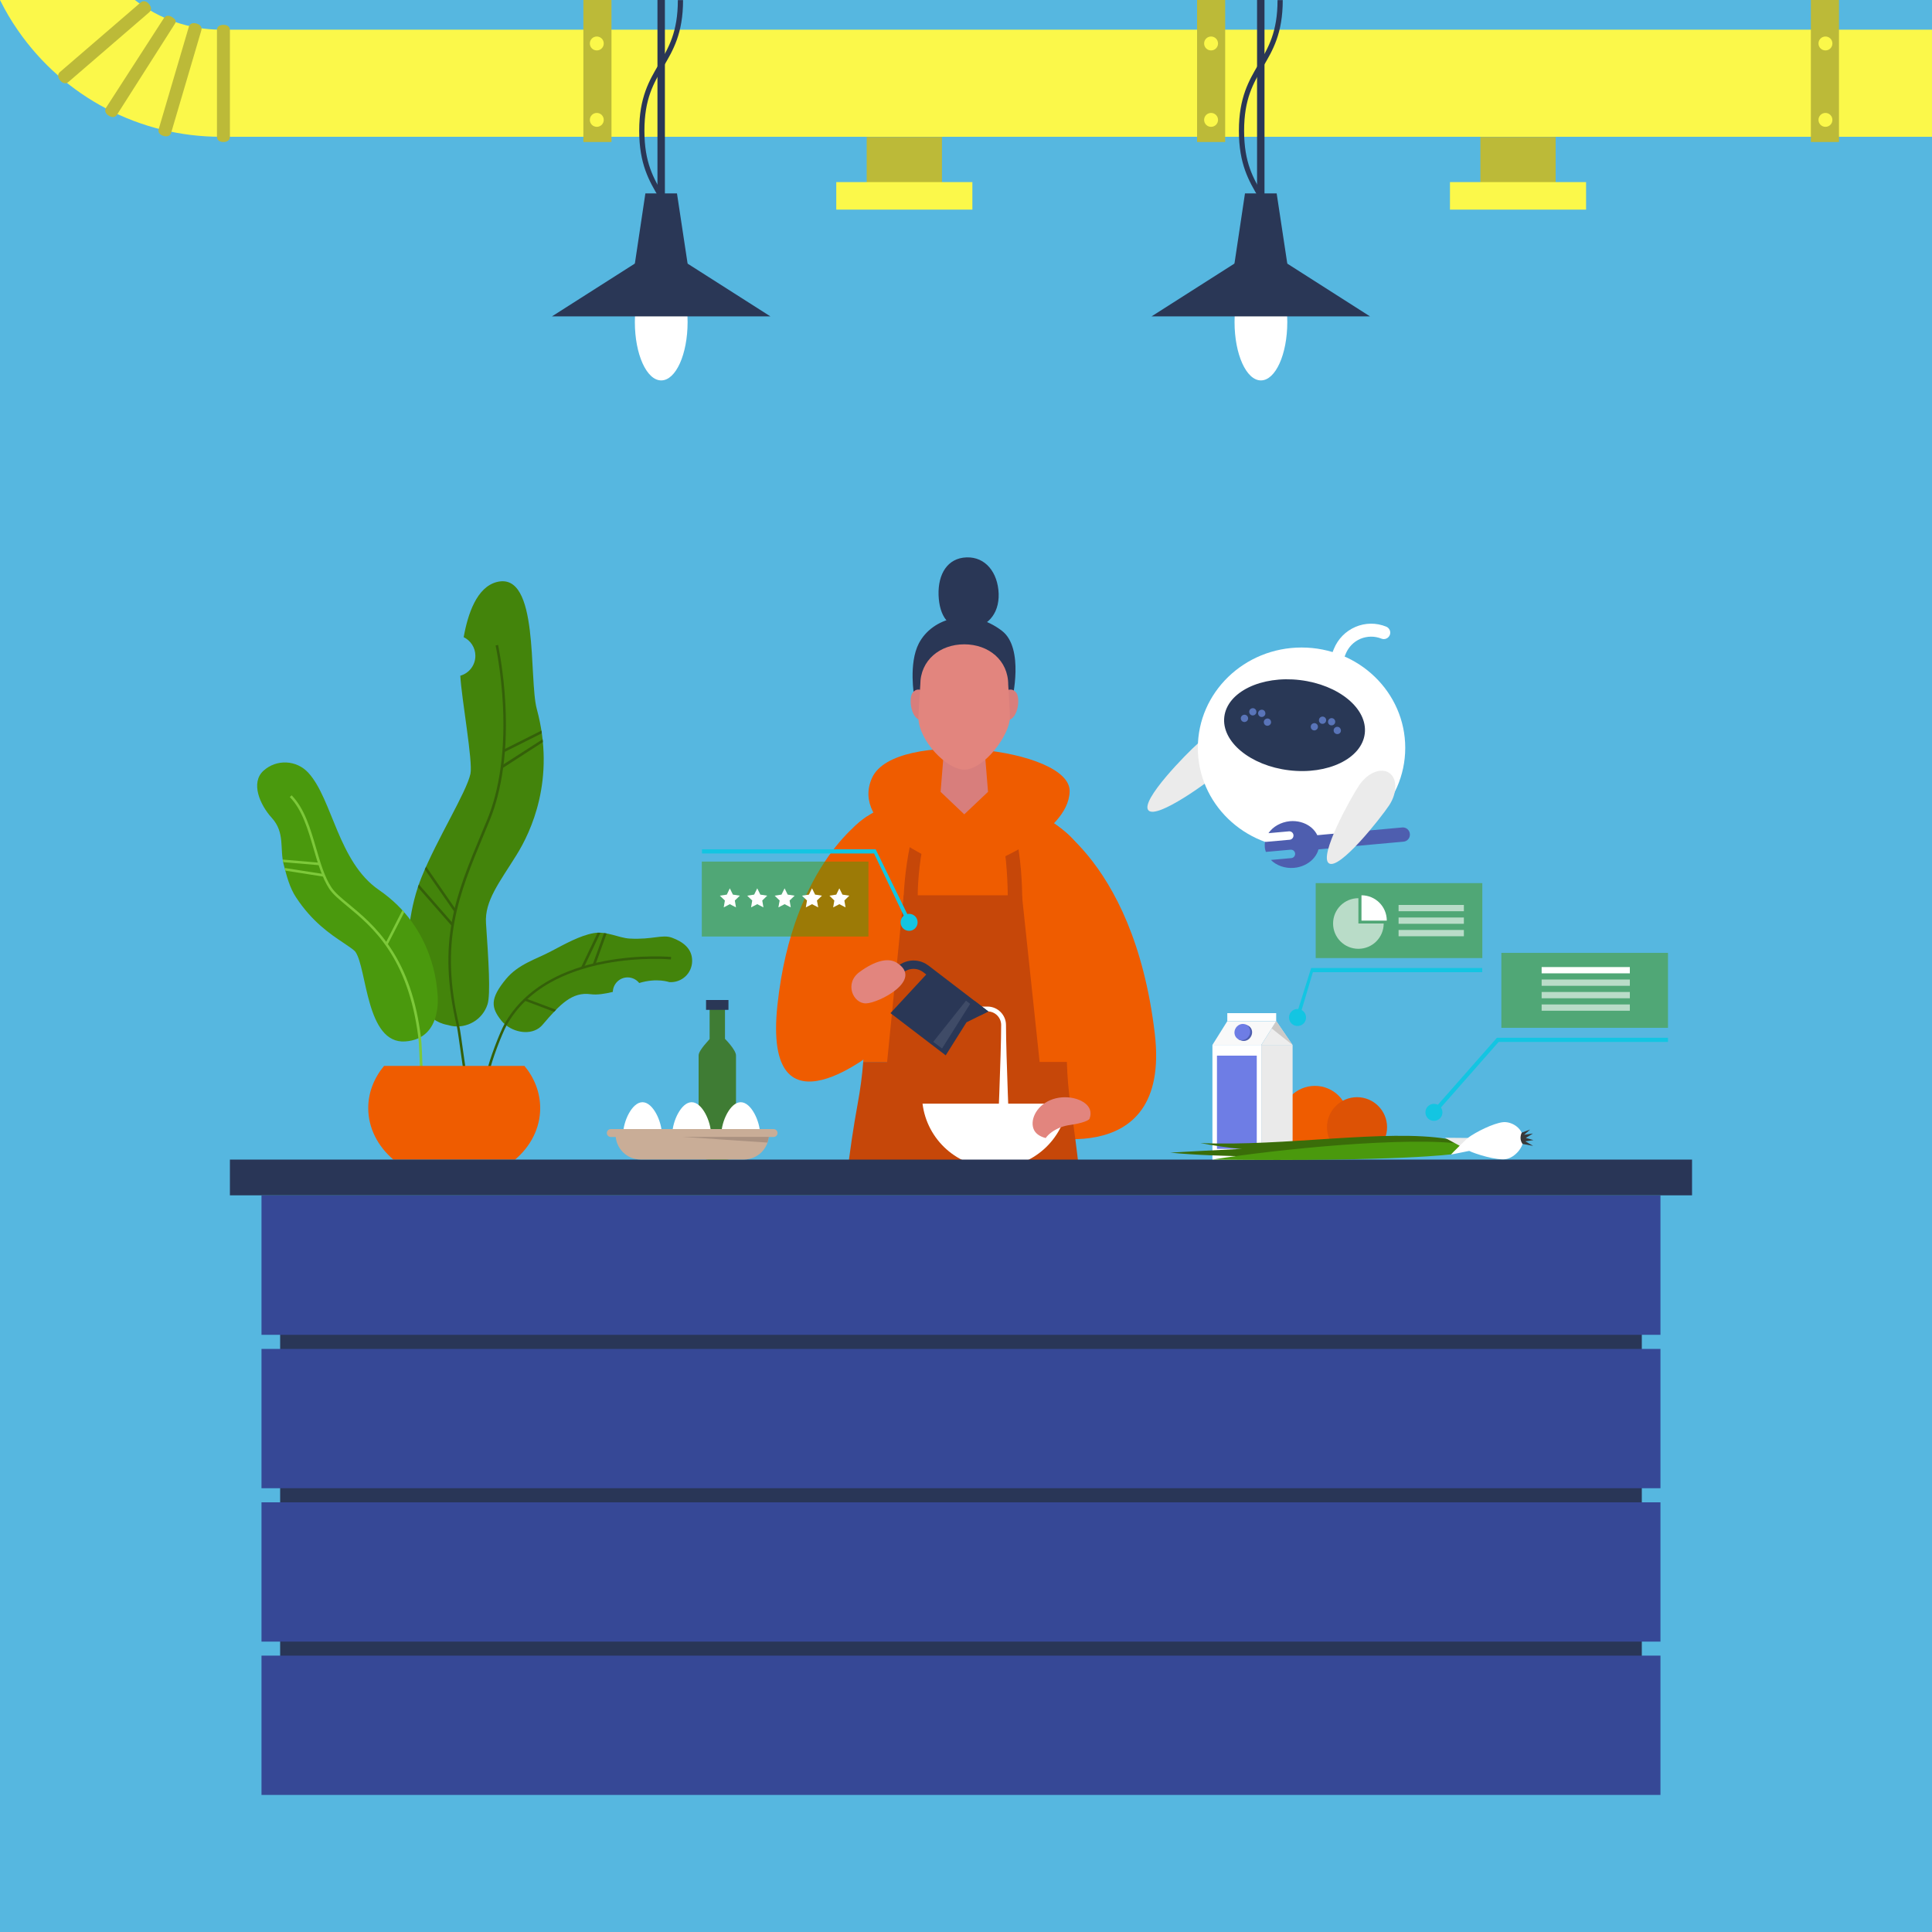 <?xml version="1.0" encoding="utf-8"?>
<!-- Generator: Adobe Illustrator 27.3.1, SVG Export Plug-In . SVG Version: 6.00 Build 0)  -->
<svg version="1.1" id="Layer_1" xmlns="http://www.w3.org/2000/svg" xmlns:xlink="http://www.w3.org/1999/xlink" x="0px" y="0px"
	 viewBox="0 0 2000 2000" style="enable-background:new 0 0 2000 2000;" xml:space="preserve">
<style type="text/css">
	.st0{fill:#56B7E0;}
	.st1{fill:#BCBA38;}
	.st2{fill:#FBF84A;}
	.st3{fill:#2A3756;}
	.st4{fill:#FFFFFF;}
	.st5{fill:#EF5C00;}
	.st6{fill:#C64709;}
	.st7{opacity:0.1;fill:#FFFFFF;enable-background:new    ;}
	.st8{fill:#E2857E;}
	.st9{fill:#D87E7C;}
	.st10{fill:#43840B;}
	.st11{fill:#346009;}
	.st12{fill:#4A990D;}
	.st13{fill:#7DC93A;}
	.st14{fill:#293657;}
	.st15{fill:#364896;}
	.st16{opacity:0.8;fill:#3A6D09;enable-background:new    ;}
	.st17{fill:#DD5205;}
	.st18{fill:#6E7DE5;}
	.st19{fill:#F9F9F9;}
	.st20{fill:#EAEAEA;}
	.st21{fill:#EDEDED;}
	.st22{fill:#CCCAC8;}
	.st23{fill:#4E5EAF;}
	.st24{fill:#3A6D09;}
	.st25{fill:#383838;}
	.st26{fill:#C9AD97;}
	.st27{fill:#AA9180;}
	.st28{fill:#EBEBEB;}
	.st29{fill:#293856;}
	.st30{fill:#5974B8;}
	.st31{fill:#13C5E2;}
	.st32{opacity:0.5;fill:#4A990D;enable-background:new    ;}
	.st33{opacity:0.6;fill:#FFFFFF;enable-background:new    ;}
</style>
<rect class="st0" width="2000" height="2000"/>
<g>
	<g>
		<g>
			<rect x="897.2" y="141.8" class="st1" width="77.9" height="59.8"/>
			<rect x="865.7" y="188.5" class="st2" width="140.9" height="28.5"/>
			<rect x="1532.5" y="141.8" class="st1" width="77.9" height="59.8"/>
			<rect x="1501" y="188.5" class="st2" width="140.9" height="28.5"/>
		</g>
		<path class="st2" d="M2000,141.6H228.5c-83.7,0-162.2-41.1-209.9-110.1C11.6,21.5,5.4,10.9,0,0h139.6
			c25.1,19.6,56.3,30.7,88.9,30.7H2000V141.6L2000,141.6z"/>
		<g>
			<rect x="603.9" class="st1" width="29.1" height="147"/>
			<rect x="1239.2" class="st1" width="29.1" height="147"/>
			<rect x="1874.6" class="st1" width="29.1" height="147"/>
			<g>
				<path class="st2" d="M625,45c0,4-3.2,7.2-7.2,7.2s-7.2-3.2-7.2-7.2s3.2-7.2,7.2-7.2S625,41,625,45z"/>
				<path class="st2" d="M1260.9,45c0,4-3.2,7.2-7.2,7.2s-7.2-3.2-7.2-7.2s3.2-7.2,7.2-7.2S1260.9,41,1260.9,45z"/>
				<path class="st2" d="M1896.9,45c0,4-3.2,7.2-7.2,7.2s-7.2-3.2-7.2-7.2s3.2-7.2,7.2-7.2S1896.9,41,1896.9,45z"/>
				<path class="st2" d="M625,124.1c0,4-3.2,7.2-7.2,7.2s-7.2-3.2-7.2-7.2s3.2-7.2,7.2-7.2S625,120.1,625,124.1z"/>
				<path class="st2" d="M1260.9,124.1c0,4-3.2,7.2-7.2,7.2s-7.2-3.2-7.2-7.2s3.2-7.2,7.2-7.2S1260.9,120.1,1260.9,124.1z"/>
				<path class="st2" d="M1896.9,124.1c0,4-3.2,7.2-7.2,7.2s-7.2-3.2-7.2-7.2s3.2-7.2,7.2-7.2S1896.9,120.1,1896.9,124.1z"/>
			</g>
		</g>
		<g>
			<path class="st1" d="M238,141.6c0,3.7-3,5.4-6.7,5.4l0,0c-3.7,0-6.7-1.7-6.7-5.4V31.1c0-3.7,3-5.4,6.7-5.4l0,0
				c3.7,0,6.7,1.7,6.7,5.4V141.6z"/>
			<path class="st1" d="M177.2,137.4c-1.1,3.6-4.4,4.4-8,3.3l0,0c-3.6-1.1-6-3.5-4.9-7.1l31.2-105.9c1.1-3.6,4.4-4.4,8-3.3l0,0
				c3.6,1,6,3.5,4.9,7.1L177.2,137.4z"/>
			<path class="st1" d="M121.1,118.8c-2,3.1-5.5,2.9-8.6,0.9l0,0c-3.1-2-4.7-5.1-2.7-8.2l59.9-92.8c2-3.1,5.5-2.9,8.6-0.9l0,0
				c3.1,2,4.7,3.8,2.7,6.9L121.1,118.8L121.1,118.8z"/>
			<path class="st1" d="M70.8,84.9c-2.8,2.4-6.1,1.3-8.5-1.6l0,0c-2.4-2.8-3.1-6.2-0.3-8.7l83.7-72.1c2.8-2.4,6.1-1.2,8.5,1.6l0,0
				c2.4,2.8,3.1,6.2,0.3,8.6L70.8,84.9L70.8,84.9z"/>
		</g>
	</g>
	<g>
		<g>
			<g>
				<rect x="680.6" class="st3" width="7.7" height="270.7"/>
				<path class="st3" d="M707.1,270.7h-5.4c0-33.1-9.5-49.2-19.6-66.3c-10-16.9-20.4-34.5-20.4-69s10.4-52.1,20.4-69
					c10.1-17.1,19.6-33.2,19.6-66.3h5.4c0,34.6-10.4,52.1-20.4,69c-10.1,17.1-19.6,33.2-19.6,66.3s9.5,49.2,19.6,66.3
					C696.8,218.6,707.1,236.1,707.1,270.7z"/>
			</g>
			<g>
				<path class="st4" d="M711.8,333.4c0,33.4-12.2,60.4-27.3,60.4s-27.3-27-27.3-60.4s12.2-60.4,27.3-60.4S711.8,300,711.8,333.4z"
					/>
				<polygon class="st3" points="797.5,327.5 571.4,327.5 657.1,272.9 684.5,248.9 711.8,272.9 				"/>
				<polygon class="st3" points="711.8,272.9 657.2,272.9 668.1,200.2 700.8,200.2 				"/>
			</g>
		</g>
		<g>
			<g>
				<rect x="1301.3" class="st3" width="7.7" height="270.7"/>
				<path class="st3" d="M1327.9,270.7h-5.4c0-33.1-9.5-49.2-19.6-66.3c-10-16.9-20.4-34.5-20.4-69s10.4-52.1,20.4-69
					c10.1-17.1,19.6-33.2,19.6-66.3h5.4c0,34.6-10.4,52.1-20.4,69c-10.1,17.1-19.6,33.2-19.6,66.3s9.5,49.2,19.6,66.3
					C1317.5,218.6,1327.9,236.1,1327.9,270.7z"/>
			</g>
			<g>
				<path class="st4" d="M1332.6,333.4c0,33.4-12.2,60.4-27.3,60.4s-27.3-27-27.3-60.4s12.2-60.4,27.3-60.4S1332.6,300,1332.6,333.4
					z"/>
				<polygon class="st3" points="1418.2,327.5 1192.1,327.5 1277.8,272.9 1305.2,248.9 1332.6,272.9 				"/>
				<polygon class="st3" points="1332.6,272.9 1277.9,272.9 1288.8,200.2 1321.6,200.2 				"/>
			</g>
		</g>
	</g>
</g>
<g>
	<path class="st5" d="M1073.2,841.6c0,0,99.8,40.5,122.2,228.1c17.7,148.4-133.3,103.1-133.3,103.1s12.7-80.4,5.1-172.9
		C1063.6,956.2,1073.2,841.6,1073.2,841.6L1073.2,841.6z"/>
	<g>
		<path class="st5" d="M1118.7,881.6c-8.8-28.4-81.4-58.3-95.9-62c-17.5-7.3-25.9-1.4-49.1,0c-27.3,1.7-85.8,19.3-99.2,50.4
			c-5,34.3,27.7,121.6,19.1,229.2h210.8C1101.6,1002.6,1133.2,928.3,1118.7,881.6L1118.7,881.6z"/>
		<path class="st6" d="M1104.4,1099.3H893.6c-1.1,14.1-3,28.4-5.7,43.1c-4.5,24.6-8.2,49.5-11,74.2c0,0,239.2,2.8,240.6-1.3
			c-2.5-23-5.5-46.1-8.9-68.9C1106.1,1130.1,1104.9,1114.4,1104.4,1099.3z"/>
	</g>
	<polygon class="st6" points="1077.2,1108.7 917.8,1104.8 935.5,926.8 1057.9,926.8 	"/>
	<path class="st5" d="M898.2,844.8c0,0-77.4,46.3-93.4,195.6c-15.7,146.4,104.5,45,104.5,45L898.2,844.8L898.2,844.8z"/>
	<g>
		<path class="st6" d="M1022.8,819.7c22.5,38.6,20.4,116,20.4,116.3l14.9,0.4c0.2-4.5,2.2-103.7-36-125.2L1022.8,819.7L1022.8,819.7
			z"/>
		<path class="st6" d="M970.4,813.7c-33.3,30.3-35.1,117.1-35.2,120.8l14.9,0.2c0-0.2-2.9-60.8,23.5-115c0.2-0.3,0.9-9.4,0.9-9.4
			C973.2,811.3,971.8,812.5,970.4,813.7L970.4,813.7z"/>
	</g>
	<g>
		<path class="st4" d="M1045.2,1181.4h-12.7c0,0,3.9-90.3,3.9-120.3c0-7.8-6.3-14.1-14.1-14.1h-20.2v-5h20.2
			c10.5,0,19.1,8.6,19.1,19.1C1041.4,1091.2,1045.2,1181.4,1045.2,1181.4L1045.2,1181.4z"/>
		<g id="tea_pot">
			<g>
				<polygon class="st3" points="1000.5,1058.3 1023.1,1047.1 1009.1,1036.3 1008.4,1038.1 963.5,1003.8 921.8,1048.8 979,1092.5 
									"/>
				<path class="st3" d="M924.7,1019.6l-6.9-5.3l7.7-10.1c8.5-11,24.3-13.2,35.4-4.8c0,0,0,0,0.2,0.1l0,0l62,47.5l-8.7,4.3
					c0,0-58.4-44.7-58.8-45c-7.2-5.5-17.7-4-23.2,3.2L924.7,1019.6z"/>
			</g>
			<polygon class="st7" points="975.2,1085.4 966.1,1078.5 1000,1035.9 1004.3,1039.2 			"/>
		</g>
	</g>
	<path class="st4" d="M1030.2,1208.9c38.7,0,70.6-29,75.2-66.4H955C959.6,1180,991.5,1208.9,1030.2,1208.9L1030.2,1208.9z"/>
	<path class="st8" d="M1090.1,1137.8c16.2-5.3,34.9,0.9,38.2,11c1,2.9,0.8,6.1-0.4,9.2c-1.2,3.1-14.5,5.9-20.4,6.6
		c-3,0.4-6.3,1.2-9.5,2.4c-6.9,2.7-12.5,6.8-15.5,11.1c-6.4-1.6-11.2-5-12.8-10.1C1066.4,1157.9,1073.9,1143.1,1090.1,1137.8
		L1090.1,1137.8z"/>
	<path id="hand" class="st8" d="M928.3,996.6c-8.8-5.5-22.4-2.2-38.5,9.6s-6.6,32.7,6.6,32.5C909.6,1038.5,956.7,1014.4,928.3,996.6
		L928.3,996.6z"/>
	<g id="_02_Front">
		<g id="hoodie">
			<path class="st5" d="M970.4,891.7c0,0-91.1-35.9-67.5-86.8c23.6-50.9,205.5-30.7,204.4,14.3s-88.7,76.8-88.7,76.8L970.4,891.7
				L970.4,891.7z"/>
		</g>
		<g id="head">
			<path class="st3" d="M946.4,721c0,0-6.1-34,4.8-55c13.7-26.4,53.2-38.3,86.1-12.9c23.3,18,10.4,71.3,10.4,71.3L979,695.1
				L946.4,721z"/>
			<polygon class="st9" points="1022.8,819.7 998.2,843 973.7,819.7 978,766.8 1018.5,766.8 			"/>
			<path class="st9" d="M955,715c0,0-5.8-3.8-10.3,2.2s-1.5,28.4,9.7,28.4S955,715,955,715L955,715z"/>
			<path class="st9" d="M1041.8,715c0,0,5.8-3.8,10.3,2.2s1.5,28.4-9.7,28.4S1041.8,715,1041.8,715L1041.8,715z"/>
			<path class="st8" d="M1043.7,708.7c0-25.2-20.3-41.7-45.5-41.7s-45.5,16.5-45.5,41.7c0,0-2,32.1-2,33.7
				c0,23.9,29.3,54.3,47.4,54.3c20.9,0,47.4-36.2,47.4-54.3C1045.7,740.9,1043.7,708.7,1043.7,708.7L1043.7,708.7z"/>
			<path class="st3" d="M1033.8,614.5c0.7,21.7-12.4,35.7-32.2,36.4s-29.2-13.2-30-34.9c-0.7-21.7,9.2-38.3,28.9-39
				C1020.3,576.3,1033,592.8,1033.8,614.5L1033.8,614.5z"/>
		</g>
	</g>
</g>
<g>
	<g id="plant">
		<g>
			<path class="st10" d="M523.8,1013.5c12.8-15.5,31.2-20.5,46.6-28.7c15-7.9,29.8-16.2,44-18.8c13.5-2.4,26.2,5,37.4,5.6
				c23.8,1.3,33.6-4.6,43.8-0.9c12,4.4,21.1,11.7,20.9,24.3s-10.7,22.4-23.5,21.7c-0.3,0-12.7-4.7-31.3,0.9c-2.8-3.5-7.1-5.8-12-5.8
				c-8.3,0-15.1,6.7-15.3,15c-8,2-16.3,3.3-23,2.4c-19.2-2.6-31.6,10.3-49.8,31.7c-9.3,10.9-26.8,8.9-37.6,0.5
				c-1.8-1.4-3.6-3.1-5.1-5C508.5,1043.2,506.8,1034.1,523.8,1013.5L523.8,1013.5z"/>
			<path class="st10" d="M436.5,907.8c16-39.5,46.3-87.5,50.5-106.7c2.7-12.6-9.2-77.7-10.5-101.6c9-2.5,15.6-10.8,15.6-20.6
				c0-8.5-4.9-15.8-12.1-19.3c4.3-24.2,13.6-51.8,34.3-57.1c44.3-11.3,32.9,100.3,41.4,131.5c19.8,72.9-6.3,127.4-20.9,150.9
				c-17.7,28.5-33.2,47.6-31.7,70.7c2.6,38,4.9,73.6,1.6,84c-5.1,16-21.3,25.4-37.5,22.4c-1.3-0.2-2.6-0.8-4-1
				C418.5,1053,412.2,967.8,436.5,907.8L436.5,907.8z"/>
			<g>
				<path class="st11" d="M484.6,1139.1l2.5-0.7c-1.3-4.4-4.3-25.9-6.9-44.8c-2.1-15-3.9-28-4.7-31.2
					c-20.8-87.7-1.2-134.7,25.9-199.8c1.8-4.3,3.6-8.6,5.4-13.1c9.2-22.2,19.4-61,16.4-120.1c-1.8-35.3-7.6-61.5-7.6-61.8l-2.6,0.6
					c0.1,0.3,5.8,26.3,7.6,61.3c3,58.6-7.2,97-16.2,118.9c-1.8,4.4-3.6,8.8-5.4,13c-27.3,65.5-47,112.8-26,201.4
					c0.7,3.1,2.6,16.7,4.6,31C480.3,1112.9,483.3,1134.5,484.6,1139.1L484.6,1139.1z"/>
				<polygon class="st11" points="470.4,944 472.5,942.5 441.1,897.1 439.8,900 				"/>
				<polygon class="st11" points="467.6,958.4 469.6,956.7 433.6,915.6 432.6,918.5 				"/>
				<polygon class="st11" points="522,778.6 560.9,759.1 560.5,756.3 520.9,776.2 				"/>
				<polygon class="st11" points="520.5,795 562,768.2 561.7,765.3 519,792.7 				"/>
			</g>
			<g>
				<path class="st12" d="M367.9,985.3c-1.4-1.9-7.3-5.9-12.1-9.1c-13.8-9.2-32.6-21.8-49.3-47.2c-6.6-10-9.6-21.6-12.8-33.9
					c-4.3-16.5,1.6-33.2-12.4-48.5c-12.3-13.5-22.1-36.4-8.6-48.7s34.4-11.3,46.6,2.2c24.9,27.3,30.7,92.2,73,121.2
					c57.8,39.6,59.8,101.4,60.5,106.1c0,0,6.8,47.9-33.3,50.7C378.8,1080.9,380,1002.4,367.9,985.3L367.9,985.3z"/>
				<path class="st13" d="M435.9,1145.9l2.6-0.1v-0.4c-0.3-14.8-1.3-59.9-2.7-71.3c-4.6-37.6-15-68.1-31.8-93.2
					c-14.2-21.3-30-34.2-42.6-44.7c-8.2-6.7-14.6-12-18.3-17.6c-7.2-10.9-11.4-25.4-15.9-40.8c-5.9-20.1-12-40.9-25.3-54.5l-1.9,1.8
					c12.9,13.2,18.8,33.6,24.6,53.4c4.5,15.5,8.9,30.2,16.2,41.5c3.9,5.9,10.5,11.3,18.8,18.2c25.1,20.7,63.1,51.9,73.5,136.2
					c0.9,7.5,1.8,31.4,2.6,71.1L435.9,1145.9L435.9,1145.9z"/>
				<polygon class="st13" points="330.8,895.7 331,893.1 292.7,889.8 293.1,892.5 				"/>
				<polygon class="st13" points="335,907.5 335.5,904.9 294.6,898.5 295.4,901.3 				"/>
				<polygon class="st13" points="401.2,978 418.5,944.3 416.6,942.2 398.9,976.8 				"/>
			</g>
			<g>
				<path class="st11" d="M506.7,1109.7c1.9-11.1,13.2-40.3,17.9-48.6c10.1-18,25.3-32.8,45.2-44c15.9-8.9,34.9-15.6,56.3-19.7
					c36.6-7,68.1-4.3,68.4-4.2l0.2-2.6c-0.3,0-32.1-2.8-69.1,4.3c-21.7,4.2-40.9,10.9-57.1,20c-20.3,11.4-35.8,26.5-46.2,45
					c-4.8,8.6-16.2,37.9-18.2,49.4L506.7,1109.7L506.7,1109.7z"/>
				<polygon class="st11" points="616.2,999 628,966.3 625.3,965.9 613.7,998.1 				"/>
				<polygon class="st11" points="604,1002.4 621.6,965.6 618.7,965.5 601.6,1001.3 				"/>
				<polygon class="st11" points="575.6,1045.3 544,1033.5 543.1,1035.9 573.6,1047.4 				"/>
			</g>
		</g>
		<path class="st5" d="M559.2,1147.1c0,20.8-9.9,39.7-26,53.3h-126c-16-13.7-26-32.5-26-53.3c0-16.3,6.1-31.3,16.4-43.7h145.3
			C553.2,1115.8,559.2,1130.9,559.2,1147.1z"/>
	</g>
	<g>
		<rect x="290" y="1281" class="st14" width="1409.6" height="525.8"/>
		<g>
			<rect x="270.7" y="1237.6" class="st15" width="1448.2" height="144.2"/>
			<rect x="270.7" y="1396.4" class="st15" width="1448.2" height="144.2"/>
			<rect x="270.7" y="1555.2" class="st15" width="1448.2" height="144.2"/>
			<rect x="270.7" y="1713.9" class="st15" width="1448.2" height="144.2"/>
		</g>
		<rect x="238" y="1200.4" class="st14" width="1513.6" height="37"/>
	</g>
</g>
<g>
	<g>
		<path class="st16" d="M750.5,1075.4L750.5,1075.4V1043h-15.9v32.4l0,0c0.8,0-11.4,11.4-11.4,17.2v97.4c0,5.9,4.8,10.6,10.6,10.6
			h17.5c5.9,0,10.6-4.8,10.6-10.6v-97.4C761.9,1086.8,750.5,1075.4,750.5,1075.4L750.5,1075.4z"/>
		<rect x="730.9" y="1035.2" class="st3" width="23.2" height="10.2"/>
	</g>
	<circle class="st5" cx="1361.2" cy="1158.9" r="34.8"/>
	<circle class="st17" cx="1404.8" cy="1166.9" r="31.1"/>
	<g>
		<rect x="1255.1" y="1081.7" class="st4" width="50.6" height="118.7"/>
		<rect x="1259.8" y="1092.8" class="st18" width="41.2" height="96.5"/>
		<polygon class="st19" points="1305.7,1081.7 1255.1,1081.7 1270.5,1057.1 1321.2,1057.1 		"/>
		<rect x="1305.7" y="1081.7" class="st20" width="32.4" height="118.7"/>
		<polygon class="st21" points="1321.2,1057.1 1338,1081.7 1305.7,1081.7 		"/>
		<polygon class="st22" points="1338,1081.7 1316.4,1064.6 1321.2,1057.1 		"/>
		<rect x="1270.5" y="1048.8" class="st4" width="50.6" height="8.2"/>
		<path class="st23" d="M1292.9,1062.2c-0.5-0.3-1-0.6-1.5-0.8l0,0l-2.3-0.9l0.1,0.4c-2.9-0.2-5.9,1.1-7.8,3.8c-2.5,3.6-2,8.3,1,11
			l-0.3,0.4l2.3,0.9l0,0c3.5,1.5,7.8,0.2,10.1-3.2C1297.3,1069.8,1296.5,1064.6,1292.9,1062.2L1292.9,1062.2z"/>
		<path class="st18" d="M1292.6,1072.9c-2.7,3.9-7.8,5-11.4,2.5s-4.4-7.7-1.7-11.6c2.7-3.9,7.8-5,11.4-2.5
			C1294.5,1063.9,1295.3,1069,1292.6,1072.9L1292.6,1072.9z"/>
	</g>
	<g>
		<path class="st24" d="M1514.4,1192.1c0,0-203.4,10.9-302.9,1.1c72.1-4.3,301.4-14.5,301.4-14.5L1514.4,1192.1L1514.4,1192.1z"/>
		<path class="st24" d="M1525.8,1189.9c0,0-174.5,14.4-283.1-6.6c87.1,3.7,192.4-14.7,255.4-4.3
			C1505.4,1180.2,1525.8,1189.9,1525.8,1189.9z"/>
		<path class="st12" d="M1516.7,1184.6c8.3,1.2-12.5,10.1-12.5,10.1s-52.6,7.9-249.2,5.7C1321.8,1189.7,1458.7,1175.9,1516.7,1184.6
			L1516.7,1184.6z"/>
		<polygon class="st20" points="1520.8,1191.4 1519.3,1178 1495.7,1177.8 		"/>
		<path class="st4" d="M1555.7,1161.7c8.2-1,19.9,5.1,21.2,16.4c1,9.1-8.4,19.8-17.4,21.7c-9.7,2-33.2-5.6-38.6-8.4l-18.7,3.8
			c-0.1-0.7,17.1-17.1,17.1-17.1C1528.1,1171.6,1545.8,1162.9,1555.7,1161.7L1555.7,1161.7z"/>
		<path class="st25" d="M1576.2,1184.2c0,0-4.2-4.7-0.9-11.7l8.7-3.2l-6.2,5.4l9.1-1.3l-7.4,4.6l7.9,2.2l-8.4,1.3l8.1,4.7
			L1576.2,1184.2L1576.2,1184.2z"/>
	</g>
	<g>
		<path class="st4" d="M685.1,1173.8c0,12.6-9,22.8-20,22.8s-20-10.2-20-22.8s9-32.8,20-32.8S685.1,1161.2,685.1,1173.8z"/>
		<path class="st4" d="M736,1173.8c0,12.6-9,22.8-20,22.8s-20-10.2-20-22.8s9-32.8,20-32.8S736,1161.2,736,1173.8z"/>
		<path class="st4" d="M786.8,1173.8c0,12.6-9,22.8-20,22.8s-20-10.2-20-22.8s9-32.8,20-32.8S786.8,1161.2,786.8,1173.8z"/>
		<path class="st26" d="M804.9,1172.9c0,2.2-1.8,4.1-4.1,4.1H632.3c-2.2,0-4.1-1.8-4.1-4.1l0,0c0-2.2,1.8-4.1,4.1-4.1h168.5
			C803,1168.8,804.9,1170.6,804.9,1172.9L804.9,1172.9z"/>
		<path class="st26" d="M795.9,1174.5c0,14.3-11.6,25.8-25.8,25.8h-107c-14.3,0-25.8-11.6-25.8-25.8H795.9L795.9,1174.5z"/>
		<polygon class="st27" points="795.9,1176.9 706.5,1176.9 794.5,1182.8 		"/>
	</g>
</g>
<g>
	<path class="st28" d="M1264.7,797.8c-11.8,10.2-67.3,50.9-75.9,41s39.7-59,51.4-69.3c11.8-10.2,26.9-12.2,33.6-4.4
		C1280.6,773,1276.5,787.6,1264.7,797.8L1264.7,797.8z"/>
	<path class="st4" d="M1454.7,774.2c0,57.4-48.1,103.9-107.4,103.9S1240,831.6,1240,774.2s48.1-103.9,107.4-103.9
		S1454.7,716.8,1454.7,774.2z"/>
	<g>
		<path class="st4" d="M1389.4,766.6c-0.6-0.1-1.1-0.2-1.7-0.4c-10.3-4.2-18.4-12.1-22.8-22.3s-4.5-21.6-0.3-31.9l16.2-40.2
			c4.2-10.3,12.1-18.4,22.3-22.8c10.2-4.4,21.6-4.5,31.9-0.3c3.4,1.4,5.1,5.3,3.7,8.7s-5.3,5.1-8.7,3.7c-7-2.8-14.7-2.7-21.7,0.2
			c-7,3-12.3,8.5-15.2,15.5l-16.2,40.2c-2.8,7-2.7,14.7,0.2,21.7c3,7,8.5,12.3,15.5,15.2c3.4,1.4,5.1,5.3,3.7,8.7
			C1395.2,765.4,1392.3,767,1389.4,766.6L1389.4,766.6z"/>
		<g>
			<path class="st29" d="M1412.8,759.4c-3.1,25.8-38.2,42.8-78.3,38c-40.2-4.8-70.2-29.7-67.1-55.4s38.2-42.8,78.3-38
				C1385.9,708.8,1415.9,733.6,1412.8,759.4z"/>
			<g>
				<path class="st30" d="M1292,744.1c-0.2,2-2.1,3.5-4.2,3.3s-3.5-2.1-3.3-4.2c0.2-2,2.1-3.5,4.2-3.3S1292.3,742.1,1292,744.1z"/>
				<path class="st30" d="M1315.8,748c-0.2,2-2.1,3.5-4.2,3.3s-3.5-2.1-3.3-4.2c0.2-2,2.1-3.5,4.2-3.3S1316,746,1315.8,748z"/>
				<path class="st30" d="M1309.9,738.9c-0.2,2-2.1,3.5-4.2,3.3c-2-0.2-3.5-2.1-3.3-4.2c0.2-2,2.1-3.5,4.2-3.3
					S1310.1,736.8,1309.9,738.9z"/>
				<path class="st30" d="M1300.6,737.3c-0.2,2-2.1,3.5-4.1,3.3c-2.1-0.2-3.5-2.1-3.3-4.2c0.2-2,2.1-3.5,4.2-3.3
					C1299.4,733.4,1300.8,735.2,1300.6,737.3L1300.6,737.3z"/>
			</g>
			<g>
				<path class="st30" d="M1364.3,752.8c-0.2,2-2.1,3.5-4.1,3.3c-2.1-0.2-3.5-2.1-3.3-4.2c0.2-2,2.1-3.5,4.2-3.3
					C1363.1,748.9,1364.6,750.7,1364.3,752.8z"/>
				<path class="st30" d="M1388.1,756.7c-0.2,2-2.1,3.5-4.2,3.2s-3.5-2.1-3.3-4.2c0.2-2,2.1-3.5,4.2-3.3S1388.3,754.7,1388.1,756.7
					L1388.1,756.7z"/>
				<path class="st30" d="M1382.2,747.6c-0.2,2-2.1,3.5-4.2,3.3s-3.5-2.1-3.2-4.2c0.2-2,2.1-3.5,4.1-3.3
					C1381,743.7,1382.4,745.5,1382.2,747.6z"/>
				<path class="st30" d="M1372.8,746c-0.2,2-2.1,3.5-4.2,3.3c-2-0.2-3.5-2.1-3.2-4.2c0.2-2,2.1-3.5,4.1-3.3
					C1371.6,742.1,1373.1,743.9,1372.8,746z"/>
			</g>
		</g>
	</g>
	<g>
		<path class="st23" d="M1451.5,856.6c4.1-0.4,7.7,2.6,8,6.7l0,0c0.4,4.1-2.6,7.7-6.7,8l-100.3,9.1c-4.1,0.4-7.7-2.6-8-6.7l0,0
			c-0.4-4.1,2.6-7.7,6.7-8L1451.5,856.6z"/>
		<path class="st23" d="M1313.1,862.5l21.2-1.9c2.4-0.2,4.5,1.5,4.7,4c0.2,2.4-1.6,4.5-3.9,4.7l-25.6,2.3c-0.3,1.7-0.3,3.5-0.2,5.2
			s0.6,3.5,1.1,5.1l25.6-2.3c2.4-0.2,4.5,1.5,4.7,4c0.2,2.4-1.6,4.5-3.9,4.7l-21.2,1.9c5.7,5.7,14.4,9,24,8.2
			c15.6-1.4,27.2-13.4,26-26.7s-14.8-23-30.4-21.6C1325.6,851.1,1317.6,855.9,1313.1,862.5L1313.1,862.5z"/>
	</g>
	<path class="st28" d="M1437.9,833.9c-8.7,13-51.3,67.1-62.2,59.8s22.4-67.5,31.1-80.5c8.6-13,22.6-18.9,31.2-13.2
		S1446.6,820.9,1437.9,833.9L1437.9,833.9z"/>
</g>
<g>
	<g>
		<path class="st31" d="M1493.2,1151.5c0,4.9-3.9,8.8-8.8,8.8s-8.8-3.9-8.8-8.8s3.9-8.8,8.8-8.8S1493.2,1146.6,1493.2,1151.5z"/>
		<polygon class="st31" points="1485.9,1153 1482.9,1150 1549.6,1074.3 1726.7,1074.3 1726.7,1078.6 1551.4,1078.6 		"/>
	</g>
	<rect x="1554.2" y="986.4" class="st32" width="172.5" height="77.6"/>
	<g>
		<rect x="1595.9" y="1001.1" class="st4" width="91.3" height="6.5"/>
		<rect x="1595.9" y="1014" class="st33" width="91.3" height="6.5"/>
		<rect x="1595.9" y="1026.9" class="st33" width="91.3" height="6.5"/>
		<rect x="1595.9" y="1039.8" class="st33" width="91.3" height="6.5"/>
	</g>
</g>
<g>
	<g>
		<path class="st31" d="M1352,1053.3c0,4.9-3.9,8.8-8.8,8.8s-8.8-3.9-8.8-8.8s3.9-8.8,8.8-8.8S1352,1048.4,1352,1053.3z"/>
		<polygon class="st31" points="1344.7,1054.8 1341.7,1051.8 1357.3,1002.1 1534.4,1002.1 1534.4,1006.4 1359.1,1006.4 		"/>
	</g>
	<rect x="1362" y="914.2" class="st32" width="172.5" height="77.6"/>
</g>
<g>
	<rect x="1447.8" y="936.8" class="st33" width="67.6" height="6.5"/>
	<rect x="1447.8" y="949.8" class="st33" width="67.6" height="6.5"/>
	<rect x="1447.8" y="962.7" class="st33" width="67.6" height="6.5"/>
	<path class="st33" d="M1406.2,929.8c-14.5,0-26.2,11.7-26.2,26.2s11.7,26.2,26.2,26.2s26.2-11.7,26.2-26.2h-26.2V929.8z"/>
	<path class="st4" d="M1435.6,953c0-14.5-11.7-26.2-26.2-26.2V953H1435.6z"/>
</g>
<g>
	<rect x="726.5" y="891.9" class="st32" width="172.5" height="77.6"/>
	<g>
		<path class="st31" d="M949.9,954.8c0,4.8-3.9,8.8-8.8,8.8s-8.8-3.9-8.8-8.8s3.9-8.8,8.8-8.8S949.9,949.9,949.9,954.8z"/>
		<polygon class="st31" points="939.6,956.3 904.8,883.5 726.7,883.5 726.7,879.2 906.5,879.2 942.6,953.2 		"/>
	</g>
	<g>
		<polygon class="st4" points="755.5,919.6 758.7,926.1 765.9,927.2 760.7,932.2 761.9,939.3 755.5,936 749.2,939.3 750.4,932.2 
			745.2,927.2 752.4,926.1 		"/>
		<polygon class="st4" points="783.9,919.6 787.1,926.1 794.2,927.2 789.1,932.2 790.3,939.3 783.9,936 777.5,939.3 778.7,932.2 
			773.5,927.2 780.7,926.1 		"/>
		<polygon class="st4" points="812.2,919.6 815.4,926.1 822.6,927.2 817.4,932.2 818.6,939.3 812.2,936 805.8,939.3 807.1,932.2 
			801.9,927.2 809,926.1 		"/>
		<polygon class="st4" points="840.6,919.6 843.8,926.1 850.9,927.2 845.7,932.2 847,939.3 840.6,936 834.2,939.3 835.4,932.2 
			830.2,927.2 837.4,926.1 		"/>
		<polygon class="st4" points="868.9,919.6 872.1,926.1 879.2,927.2 874.1,932.2 875.3,939.3 868.9,936 862.5,939.3 863.7,932.2 
			858.6,927.2 865.7,926.1 		"/>
	</g>
</g>
</svg>
